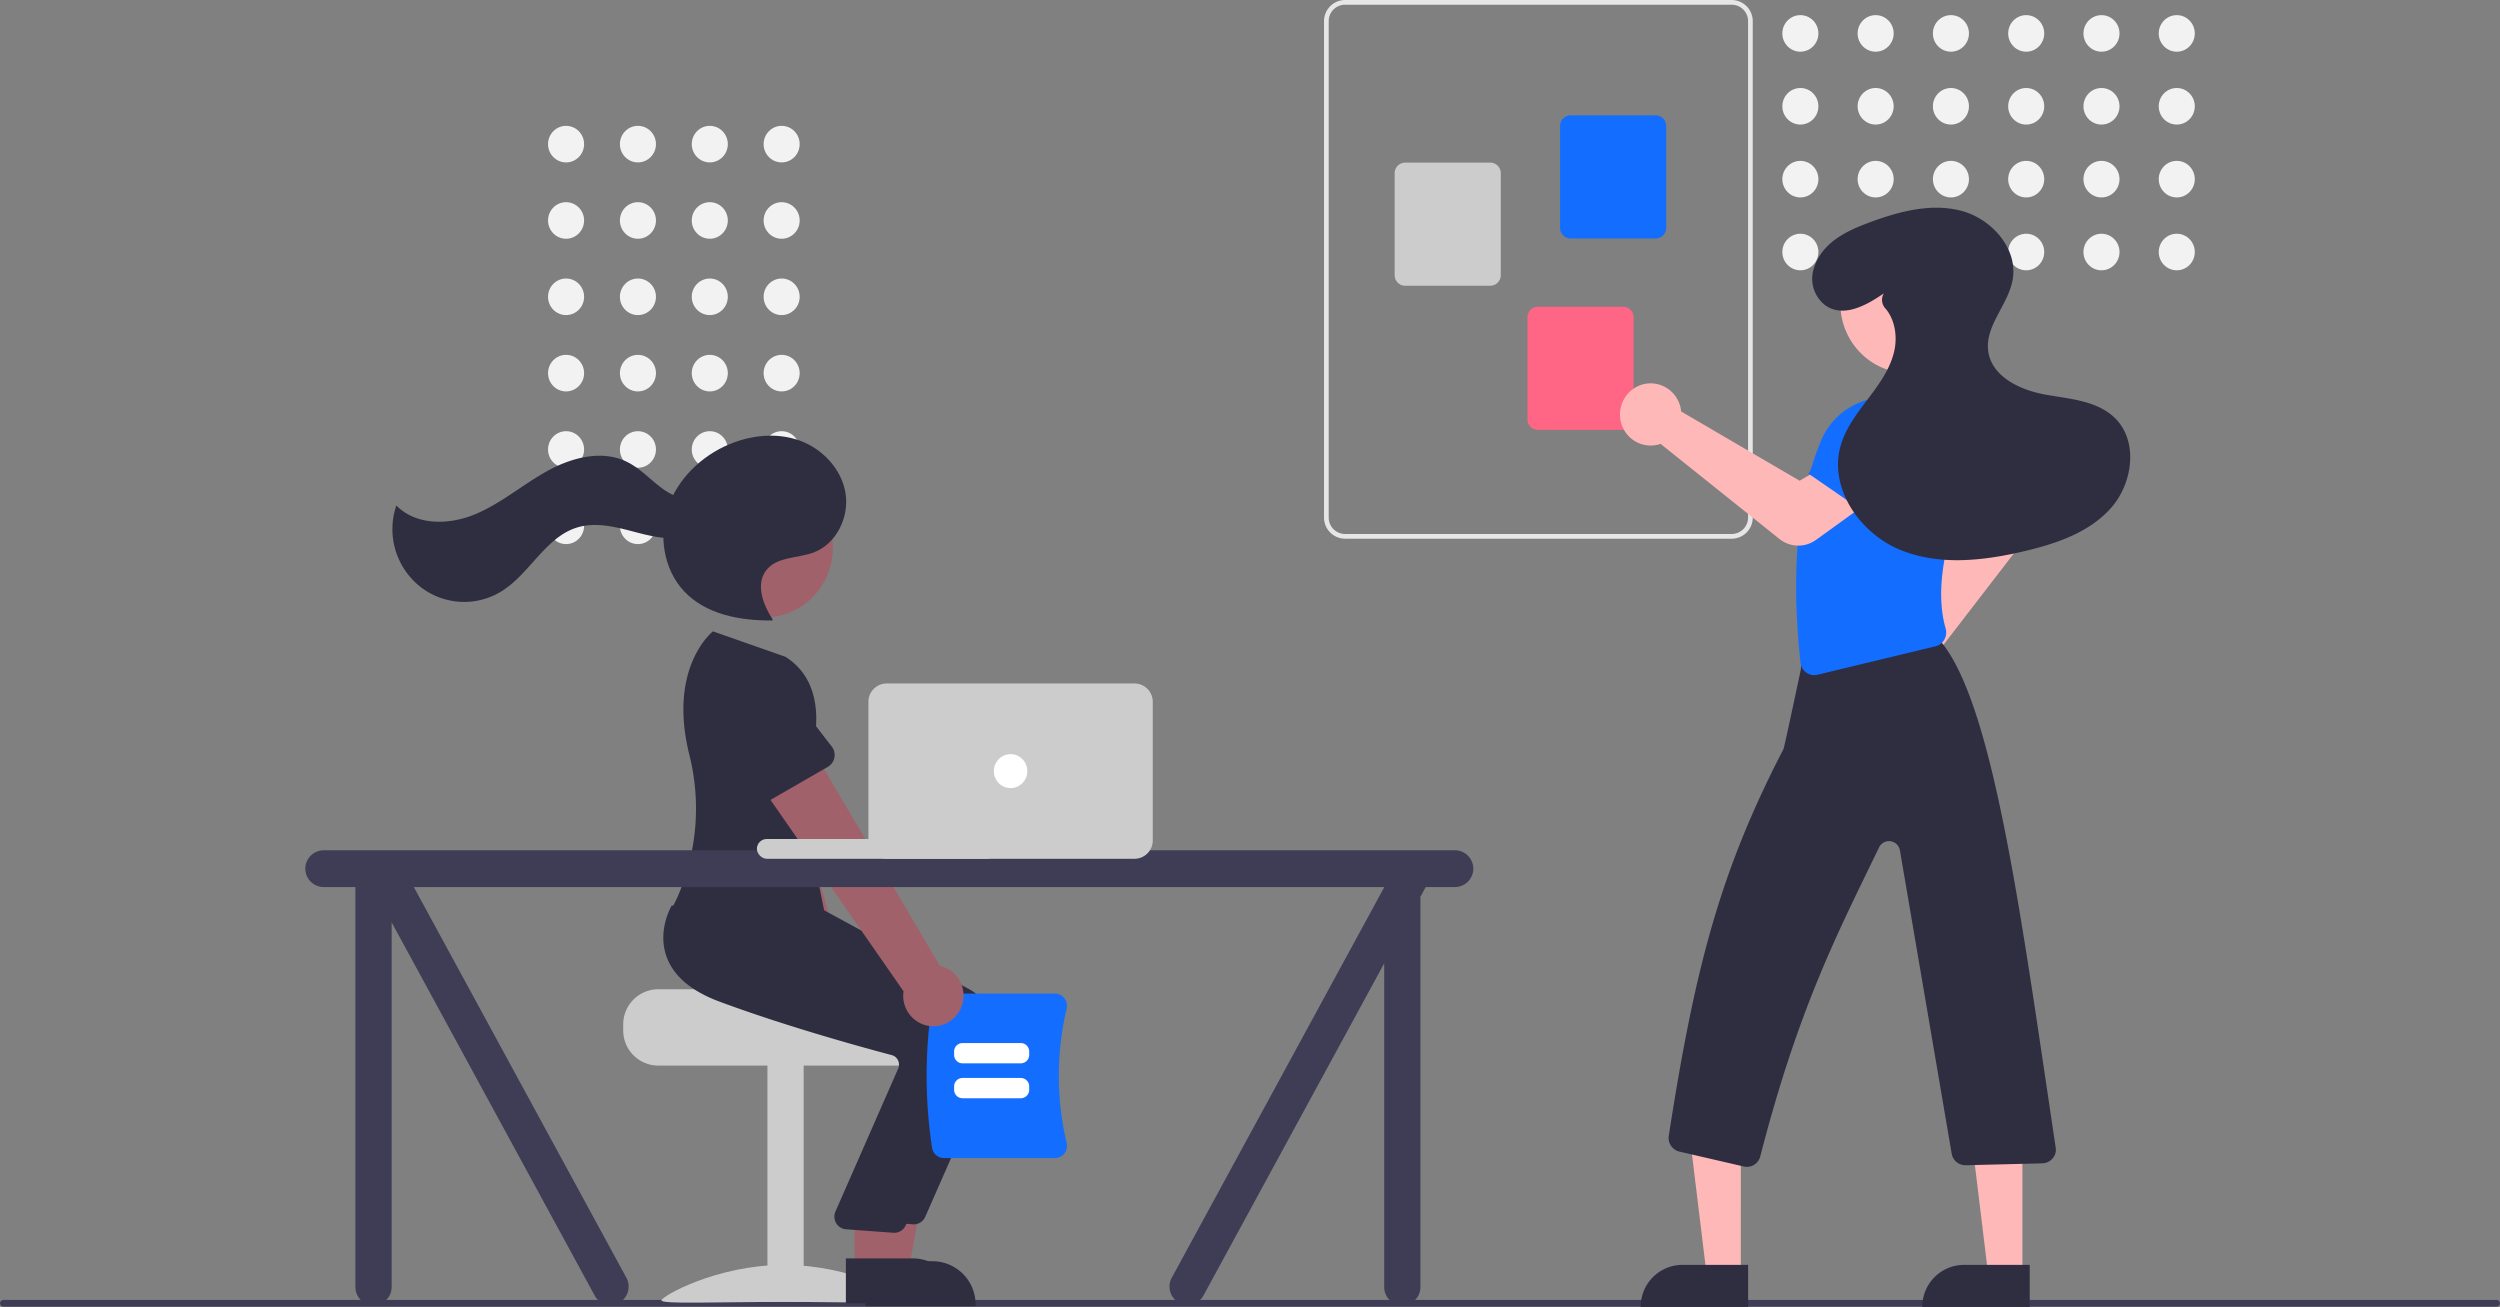 <svg xmlns="http://www.w3.org/2000/svg" viewBox="0 0 690.412 360.934">
  <rect x="0" y="0" width="690.412" height="360.934" fill="#808080" stroke="none"/>
  <defs>
    <style>
      .cls-1 {
        fill: #3f3d56;
      }

      .cls-2 {
        fill: #f2f2f2;
      }

      .cls-3 {
        fill: #ccc;
      }

      .cls-4 {
        fill: #a0616a;
      }

      .cls-5 {
        fill: #136eff;
      }

      .cls-6 {
        fill: #2f2e41;
      }

      .cls-7 {
        fill: #fff;
      }

      .cls-8 {
        fill: #e6e6e6;
      }

      .cls-9 {
        fill: #ff6584;
      }

      .cls-10 {
        fill: #ffb8b8;
      }
    </style>
  </defs>
  <g id="Symbol_1_1" data-name="Symbol 1 – 1" transform="translate(-864 -2121)">
    <path id="Path_250" data-name="Path 250" class="cls-1" d="M841.159,680.511H152.579a.93.93,0,0,1,0-1.859H841.157a.93.93,0,0,1,0,1.859Z" transform="translate(712.338 1801.343)"/>
    <ellipse id="Ellipse_49" data-name="Ellipse 49" class="cls-2" cx="4.979" cy="5.049" rx="4.979" ry="5.049" transform="translate(1074.884 2155.755)"/>
    <ellipse id="Ellipse_50" data-name="Ellipse 50" class="cls-2" cx="4.979" cy="5.049" rx="4.979" ry="5.049" transform="translate(1055.039 2155.755)"/>
    <ellipse id="Ellipse_51" data-name="Ellipse 51" class="cls-2" cx="4.979" cy="5.049" rx="4.979" ry="5.049" transform="translate(1035.195 2155.755)"/>
    <ellipse id="Ellipse_52" data-name="Ellipse 52" class="cls-2" cx="4.979" cy="5.049" rx="4.979" ry="5.049" transform="translate(1015.35 2155.755)"/>
    <ellipse id="Ellipse_53" data-name="Ellipse 53" class="cls-2" cx="4.979" cy="5.049" rx="4.979" ry="5.049" transform="translate(1074.884 2176.836)"/>
    <ellipse id="Ellipse_54" data-name="Ellipse 54" class="cls-2" cx="4.979" cy="5.049" rx="4.979" ry="5.049" transform="translate(1055.039 2176.836)"/>
    <ellipse id="Ellipse_55" data-name="Ellipse 55" class="cls-2" cx="4.979" cy="5.049" rx="4.979" ry="5.049" transform="translate(1035.195 2176.836)"/>
    <ellipse id="Ellipse_56" data-name="Ellipse 56" class="cls-2" cx="4.979" cy="5.049" rx="4.979" ry="5.049" transform="translate(1015.35 2176.836)"/>
    <ellipse id="Ellipse_57" data-name="Ellipse 57" class="cls-2" cx="4.979" cy="5.049" rx="4.979" ry="5.049" transform="translate(1074.884 2197.917)"/>
    <ellipse id="Ellipse_58" data-name="Ellipse 58" class="cls-2" cx="4.979" cy="5.049" rx="4.979" ry="5.049" transform="translate(1055.039 2197.917)"/>
    <ellipse id="Ellipse_59" data-name="Ellipse 59" class="cls-2" cx="4.979" cy="5.049" rx="4.979" ry="5.049" transform="translate(1035.195 2197.917)"/>
    <ellipse id="Ellipse_60" data-name="Ellipse 60" class="cls-2" cx="4.979" cy="5.049" rx="4.979" ry="5.049" transform="translate(1015.35 2197.917)"/>
    <ellipse id="Ellipse_61" data-name="Ellipse 61" class="cls-2" cx="4.979" cy="5.049" rx="4.979" ry="5.049" transform="translate(1074.884 2218.999)"/>
    <ellipse id="Ellipse_62" data-name="Ellipse 62" class="cls-2" cx="4.979" cy="5.049" rx="4.979" ry="5.049" transform="translate(1055.039 2218.999)"/>
    <ellipse id="Ellipse_63" data-name="Ellipse 63" class="cls-2" cx="4.979" cy="5.049" rx="4.979" ry="5.049" transform="translate(1035.195 2218.999)"/>
    <ellipse id="Ellipse_64" data-name="Ellipse 64" class="cls-2" cx="4.979" cy="5.049" rx="4.979" ry="5.049" transform="translate(1015.35 2218.999)"/>
    <ellipse id="Ellipse_65" data-name="Ellipse 65" class="cls-2" cx="4.979" cy="5.049" rx="4.979" ry="5.049" transform="translate(1074.884 2240.08)"/>
    <ellipse id="Ellipse_66" data-name="Ellipse 66" class="cls-2" cx="4.979" cy="5.049" rx="4.979" ry="5.049" transform="translate(1055.039 2240.08)"/>
    <ellipse id="Ellipse_67" data-name="Ellipse 67" class="cls-2" cx="4.979" cy="5.049" rx="4.979" ry="5.049" transform="translate(1035.195 2240.08)"/>
    <ellipse id="Ellipse_68" data-name="Ellipse 68" class="cls-2" cx="4.979" cy="5.049" rx="4.979" ry="5.049" transform="translate(1015.35 2240.08)"/>
    <ellipse id="Ellipse_69" data-name="Ellipse 69" class="cls-2" cx="4.979" cy="5.049" rx="4.979" ry="5.049" transform="translate(1074.884 2261.161)"/>
    <ellipse id="Ellipse_70" data-name="Ellipse 70" class="cls-2" cx="4.979" cy="5.049" rx="4.979" ry="5.049" transform="translate(1055.039 2261.161)"/>
    <ellipse id="Ellipse_71" data-name="Ellipse 71" class="cls-2" cx="4.979" cy="5.049" rx="4.979" ry="5.049" transform="translate(1035.195 2261.161)"/>
    <ellipse id="Ellipse_72" data-name="Ellipse 72" class="cls-2" cx="4.979" cy="5.049" rx="4.979" ry="5.049" transform="translate(1015.35 2261.161)"/>
    <path id="Path_251" data-name="Path 251" class="cls-3" d="M375.19,578.524v1.562a9.7,9.7,0,0,0,9.625,9.76h69.3a9.7,9.7,0,0,0,9.625-9.76v-1.562a9.772,9.772,0,0,0-2.233-6.246,9.96,9.96,0,0,0-1.625-1.561s-38.1-.875-38.1-1.952H384.815a9.706,9.706,0,0,0-9.625,9.76Z" transform="translate(660.919 1825.432)"/>
    <rect id="Rectangle_95" data-name="Rectangle 95" class="cls-3" width="10.01" height="65.586" transform="translate(1075.935 2414.89)"/>
    <path id="Path_252" data-name="Path 252" class="cls-3" d="M456.671,676.061c0,1.1-15.168.424-33.879.424s-33.879.673-33.879-.424,15.168-9.794,33.879-9.794S456.671,674.964,456.671,676.061Z" transform="translate(657.762 1804.058)"/>
    <path id="Path_253" data-name="Path 253" class="cls-4" d="M447,555.474a8.481,8.481,0,0,0,1.415-6.951,8.368,8.368,0,0,0-4.347-5.563l-21.215-73.3L406.7,477.679l25.933,69.533a8.491,8.491,0,0,0,3.565,10.6,8.243,8.243,0,0,0,10.8-2.341Z" transform="translate(653.671 1847.158)"/>
    <path id="Path_254" data-name="Path 254" class="cls-5" d="M426.373,476.861l-18.081,4.963a3.666,3.666,0,0,1-3.046-.515,3.769,3.769,0,0,1-1.606-2.675l-2.185-18.807a10.461,10.461,0,0,1,7.288-12.79,10.286,10.286,0,0,1,12.612,7.39l7.449,17.3a3.809,3.809,0,0,1-.056,3.131,3.722,3.722,0,0,1-2.374,2Z" transform="translate(654.959 1852.195)"/>
    <path id="Path_255" data-name="Path 255" class="cls-4" d="M313.516,443.131h9.44l4.491-24.826H313.514Z" transform="translate(791.882 2029.301)"/>
    <path id="Path_256" data-name="Path 256" class="cls-6" d="M462.051,664.962h18.591a11.931,11.931,0,0,1,11.847,12.014v.39H462.052Z" transform="translate(640.938 1804.344)"/>
    <path id="Path_257" data-name="Path 257" class="cls-6" d="M460.354,626.535q-.165,0-.331-.016l-13.064-.965a3.459,3.459,0,0,1-2.609-1.622,3.556,3.556,0,0,1-.324-3.086l17.483-39.831a2.766,2.766,0,0,0-.151-2.185,2.664,2.664,0,0,0-1.7-1.374c-8.221-2.179-29.314-7.982-47.574-14.771-7.823-2.909-12.75-7.112-14.644-12.494-2.5-7.095,1.2-13.565,1.356-13.837l.124-.213,17.182,1.584,18.626,1.607,40.819,22.2a15.788,15.788,0,0,1,6.79,20.132l-18.819,42.793a3.461,3.461,0,0,1-3.162,2.082Z" transform="translate(656 1832.584)"/>
    <ellipse id="Ellipse_73" data-name="Ellipse 73" class="cls-4" cx="18.911" cy="19.177" rx="18.911" ry="19.177" transform="translate(1056.176 2253.151)"/>
    <path id="Path_258" data-name="Path 258" class="cls-4" d="M306.516,442.131h9.44l4.491-24.826H306.514Z" transform="translate(793.492 2029.521)"/>
    <path id="Path_259" data-name="Path 259" class="cls-6" d="M455.051,663.962h18.591a11.931,11.931,0,0,1,11.847,12.014v.39H455.052Z" transform="translate(642.549 1804.564)"/>
    <path id="Path_260" data-name="Path 260" class="cls-6" d="M453.354,629.535q-.165,0-.331-.016l-13.064-.964a3.458,3.458,0,0,1-2.609-1.622,3.556,3.556,0,0,1-.324-3.086l17.483-39.831a2.766,2.766,0,0,0-.151-2.185,2.664,2.664,0,0,0-1.7-1.374c-8.221-2.179-29.314-7.982-47.574-14.771-7.823-2.909-12.75-7.112-14.644-12.494-2.5-7.095,1.2-13.565,1.355-13.837l.124-.213,17.182,1.584,18.626,1.607,40.819,22.2a15.788,15.788,0,0,1,6.79,20.132l-18.819,42.793A3.461,3.461,0,0,1,453.354,629.535Z" transform="translate(657.61 1831.926)"/>
    <path id="Path_261" data-name="Path 261" class="cls-6" d="M424.071,449.2l-20.019-7.027s-12.567,9.791-6.53,34.08a60.921,60.921,0,0,1-2.618,37.728,39.117,39.117,0,0,1-2.016,4.319s22.329,27.328,43.118,7.027l-8.085-39.43S440.625,459.736,424.071,449.2Z" transform="translate(656.848 1853.184)"/>
    <path id="Path_262" data-name="Path 262" class="cls-6" d="M419.827,423.8c-2.692-4.085-4.816-9.75-1.852-13.637,2.925-3.837,8.695-3.272,13.175-4.969,6.24-2.365,9.859-9.8,8.73-16.456s-6.4-12.176-12.677-14.434-13.358-1.524-19.506,1.077c-7.568,3.2-14.06,9.393-16.783,17.237s-1.267,17.262,4.381,23.29c6.055,6.464,15.558,8.186,24.349,8.082" transform="translate(657.608 1868.355)"/>
    <path id="Path_263" data-name="Path 263" class="cls-6" d="M379.883,390.51c-3.392,2.8-8.566,1.556-12.207-.9s-6.595-5.956-10.534-7.883c-6.945-3.4-15.341-1.139-22.1,2.624s-12.75,8.96-19.889,11.912-16.249,3.1-21.655-2.476a20.266,20.266,0,0,0,6.3,22.2,19.592,19.592,0,0,0,22.735,1.511c7.822-4.832,12.143-14.963,20.917-17.63,4.855-1.476,10.068-.287,14.975,1s10.023,2.678,14.975,1.582,9.584-5.608,8.954-10.708Z" transform="translate(679.96 1866.799)"/>
    <path id="Path_264" data-name="Path 264" class="cls-5" d="M485.52,612.906a132.6,132.6,0,0,1,0-39.8,3.327,3.327,0,0,1,3.262-2.815h30.7a3.253,3.253,0,0,1,2.583,1.27,3.409,3.409,0,0,1,.622,2.892,80.988,80.988,0,0,0,0,37.107,3.408,3.408,0,0,1-.621,2.893,3.253,3.253,0,0,1-2.583,1.27h-30.7a3.327,3.327,0,0,1-3.262-2.815Z" transform="translate(635.885 1825.098)"/>
    <path id="Path_265" data-name="Path 265" class="cls-7" d="M512.3,593.394h-16.11a2.329,2.329,0,0,1-2.31-2.342v-.915a2.329,2.329,0,0,1,2.31-2.342h16.111a2.329,2.329,0,0,1,2.31,2.342v.915a2.329,2.329,0,0,1-2.31,2.342Z" transform="translate(633.616 1821.261)"/>
    <path id="Path_266" data-name="Path 266" class="cls-7" d="M512.3,605.739h-16.11a2.329,2.329,0,0,1-2.31-2.342v-.915a2.329,2.329,0,0,1,2.31-2.342h16.111a2.329,2.329,0,0,1,2.31,2.342v.915a2.329,2.329,0,0,1-2.31,2.342Z" transform="translate(633.616 1818.555)"/>
    <path id="Path_267" data-name="Path 267" class="cls-4" d="M479.07,553.455a8.494,8.494,0,0,0-.342-7.089,8.286,8.286,0,0,0-5.579-4.285l-38.6-65.6L420.88,488.339,463.122,549.1a8.433,8.433,0,0,0,6.064,9.363,8.288,8.288,0,0,0,9.883-5Z" transform="translate(650.409 1845.663)"/>
    <path id="Path_268" data-name="Path 268" class="cls-6" d="M439.73,482.866l-16.285,9.387a3.663,3.663,0,0,1-3.077.273,3.733,3.733,0,0,1-2.214-2.184l-6.75-17.657a10.524,10.524,0,0,1,3.906-14.23,10.224,10.224,0,0,1,14.033,3.961l11.474,14.863a3.8,3.8,0,0,1,.717,3.046,3.759,3.759,0,0,1-1.806,2.541Z" transform="translate(652.895 1849.91)"/>
    <path id="Path_269" data-name="Path 269" class="cls-1" d="M578.742,519.614H266.135a5.076,5.076,0,0,0,0,10.15h8.855V640.245a5.005,5.005,0,1,0,10.01,0V539.516l56.108,103.125a4.967,4.967,0,0,0,6.837,1.858,5.114,5.114,0,0,0,1.832-6.933l-58.653-107.8H559.108v.066L500.491,637.566a5.114,5.114,0,0,0,1.832,6.933,4.967,4.967,0,0,0,6.836-1.857l49.949-91.8v89.408a5.005,5.005,0,1,0,10.01,0V532.44l1.456-2.676h8.169a5.076,5.076,0,0,0,0-10.15Z" transform="translate(687.157 1836.207)"/>
    <rect id="Rectangle_96" data-name="Rectangle 96" class="cls-3" width="66.217" height="5.465" rx="2.733" transform="translate(1073.021 2352.698)"/>
    <path id="Path_270" data-name="Path 270" class="cls-3" d="M536.662,509.023H468.135a5.046,5.046,0,0,1-5-5.075V465.689a5.046,5.046,0,0,1,5-5.075h68.527a5.046,5.046,0,0,1,5,5.075v38.258A5.046,5.046,0,0,1,536.662,509.023Z" transform="translate(640.69 1849.14)"/>
    <ellipse id="Ellipse_74" data-name="Ellipse 74" class="cls-7" cx="4.62" cy="4.685" rx="4.62" ry="4.685" transform="translate(1138.468 2329.274)"/>
    <path id="Path_271" data-name="Path 271" class="cls-8" d="M626.55,361.765V224.737a5.839,5.839,0,0,1,5.791-5.873H739.158a5.839,5.839,0,0,1,5.791,5.873V361.765a5.839,5.839,0,0,1-5.791,5.873H632.342A5.839,5.839,0,0,1,626.55,361.765Zm5.791-141.6a4.541,4.541,0,0,0-4.5,4.568V361.765a4.541,4.541,0,0,0,4.5,4.568H739.158a4.541,4.541,0,0,0,4.5-4.568V224.737a4.541,4.541,0,0,0-4.5-4.568Z" transform="translate(603.099 1902.135)"/>
    <path id="Path_272" data-name="Path 272" class="cls-5" d="M711.215,290.738V262.6a2.919,2.919,0,0,1,2.9-2.936h23.513a2.919,2.919,0,0,1,2.9,2.936v28.136a2.919,2.919,0,0,1-2.9,2.936H714.111a2.919,2.919,0,0,1-2.9-2.936Z" transform="translate(583.623 1893.191)"/>
    <path id="Path_273" data-name="Path 273" class="cls-3" d="M651.88,307.452V279.316a2.919,2.919,0,0,1,2.9-2.936h23.513a2.919,2.919,0,0,1,2.9,2.936v28.136a2.919,2.919,0,0,1-2.9,2.936H654.776A2.919,2.919,0,0,1,651.88,307.452Z" transform="translate(597.272 1889.527)"/>
    <path id="Path_274" data-name="Path 274" class="cls-9" d="M699.515,358.431V330.295a2.919,2.919,0,0,1,2.9-2.936h23.513a2.92,2.92,0,0,1,2.9,2.936v28.136a2.919,2.919,0,0,1-2.9,2.936H702.411a2.919,2.919,0,0,1-2.9-2.936Z" transform="translate(586.314 1878.352)"/>
    <ellipse id="Ellipse_75" data-name="Ellipse 75" class="cls-2" cx="4.979" cy="5.049" rx="4.979" ry="5.049" transform="translate(1460.167 2125.179)"/>
    <ellipse id="Ellipse_76" data-name="Ellipse 76" class="cls-2" cx="4.979" cy="5.049" rx="4.979" ry="5.049" transform="translate(1460.167 2145.303)"/>
    <ellipse id="Ellipse_77" data-name="Ellipse 77" class="cls-2" cx="4.979" cy="5.049" rx="4.979" ry="5.049" transform="translate(1460.167 2165.426)"/>
    <ellipse id="Ellipse_78" data-name="Ellipse 78" class="cls-2" cx="4.979" cy="5.049" rx="4.979" ry="5.049" transform="translate(1460.167 2185.55)"/>
    <ellipse id="Ellipse_79" data-name="Ellipse 79" class="cls-2" cx="4.979" cy="5.049" rx="4.979" ry="5.049" transform="translate(1439.377 2125.179)"/>
    <ellipse id="Ellipse_80" data-name="Ellipse 80" class="cls-2" cx="4.979" cy="5.049" rx="4.979" ry="5.049" transform="translate(1439.377 2145.303)"/>
    <ellipse id="Ellipse_81" data-name="Ellipse 81" class="cls-2" cx="4.979" cy="5.049" rx="4.979" ry="5.049" transform="translate(1439.377 2165.426)"/>
    <ellipse id="Ellipse_82" data-name="Ellipse 82" class="cls-2" cx="4.979" cy="5.049" rx="4.979" ry="5.049" transform="translate(1439.377 2185.55)"/>
    <ellipse id="Ellipse_83" data-name="Ellipse 83" class="cls-2" cx="4.979" cy="5.049" rx="4.979" ry="5.049" transform="translate(1418.588 2125.179)"/>
    <ellipse id="Ellipse_84" data-name="Ellipse 84" class="cls-2" cx="4.979" cy="5.049" rx="4.979" ry="5.049" transform="translate(1418.588 2145.303)"/>
    <ellipse id="Ellipse_85" data-name="Ellipse 85" class="cls-2" cx="4.979" cy="5.049" rx="4.979" ry="5.049" transform="translate(1418.588 2165.426)"/>
    <ellipse id="Ellipse_86" data-name="Ellipse 86" class="cls-2" cx="4.979" cy="5.049" rx="4.979" ry="5.049" transform="translate(1418.588 2185.55)"/>
    <ellipse id="Ellipse_87" data-name="Ellipse 87" class="cls-2" cx="4.979" cy="5.049" rx="4.979" ry="5.049" transform="translate(1397.799 2125.179)"/>
    <ellipse id="Ellipse_88" data-name="Ellipse 88" class="cls-2" cx="4.979" cy="5.049" rx="4.979" ry="5.049" transform="translate(1397.799 2145.303)"/>
    <ellipse id="Ellipse_89" data-name="Ellipse 89" class="cls-2" cx="4.979" cy="5.049" rx="4.979" ry="5.049" transform="translate(1397.799 2165.426)"/>
    <ellipse id="Ellipse_90" data-name="Ellipse 90" class="cls-2" cx="4.979" cy="5.049" rx="4.979" ry="5.049" transform="translate(1397.799 2185.55)"/>
    <ellipse id="Ellipse_91" data-name="Ellipse 91" class="cls-2" cx="4.979" cy="5.049" rx="4.979" ry="5.049" transform="translate(1377.01 2125.179)"/>
    <ellipse id="Ellipse_92" data-name="Ellipse 92" class="cls-2" cx="4.979" cy="5.049" rx="4.979" ry="5.049" transform="translate(1377.01 2145.303)"/>
    <ellipse id="Ellipse_93" data-name="Ellipse 93" class="cls-2" cx="4.979" cy="5.049" rx="4.979" ry="5.049" transform="translate(1377.01 2165.426)"/>
    <ellipse id="Ellipse_94" data-name="Ellipse 94" class="cls-2" cx="4.979" cy="5.049" rx="4.979" ry="5.049" transform="translate(1377.01 2185.55)"/>
    <ellipse id="Ellipse_95" data-name="Ellipse 95" class="cls-2" cx="4.979" cy="5.049" rx="4.979" ry="5.049" transform="translate(1356.221 2125.179)"/>
    <ellipse id="Ellipse_96" data-name="Ellipse 96" class="cls-2" cx="4.979" cy="5.049" rx="4.979" ry="5.049" transform="translate(1356.221 2145.303)"/>
    <ellipse id="Ellipse_97" data-name="Ellipse 97" class="cls-2" cx="4.979" cy="5.049" rx="4.979" ry="5.049" transform="translate(1356.221 2165.426)"/>
    <ellipse id="Ellipse_98" data-name="Ellipse 98" class="cls-2" cx="4.979" cy="5.049" rx="4.979" ry="5.049" transform="translate(1356.221 2185.55)"/>
    <path id="Path_275" data-name="Path 275" class="cls-10" d="M823.3,442.662a8.7,8.7,0,0,1,.5-7,8.49,8.49,0,0,1,5.484-4.289,8.055,8.055,0,0,1,1.117-.185l18.712-33.26-4.725-8.231,11.762-9.2,9,12.674a8.8,8.8,0,0,1-.2,10.391l-25.69,33.35a8.3,8.3,0,0,1,.239.808,8.69,8.69,0,0,1-1.277,6.9,8.454,8.454,0,0,1-5.929,3.63,8.131,8.131,0,0,1-1.037.066,8.5,8.5,0,0,1-7.951-5.65Z" transform="translate(557.957 1866.704)"/>
    <path id="Path_276" data-name="Path 276" class="cls-10" d="M620.218,440.522h-9.44l-4.49-36.922H620.22Z" transform="translate(724.535 2032.525)"/>
    <path id="Path_277" data-name="Path 277" class="cls-6" d="M599.938,447.384h18.205v11.623H588.476A11.544,11.544,0,0,1,599.938,447.384Z" transform="translate(728.632 2022.927)"/>
    <path id="Path_278" data-name="Path 278" class="cls-10" d="M721.218,440.522h-9.44l-4.49-36.922H721.22Z" transform="translate(701.301 2032.525)"/>
    <path id="Path_279" data-name="Path 279" class="cls-6" d="M700.938,447.384h18.205v11.623H689.476A11.544,11.544,0,0,1,700.938,447.384Z" transform="translate(705.399 2022.927)"/>
    <path id="Path_280" data-name="Path 280" class="cls-5" d="M861.488,377.716,840.3,385.883l-5.174-14.575a8.777,8.777,0,0,1,3.851-10.54h0a8.52,8.52,0,0,1,10.982,2.174Z" transform="translate(555.238 1871.277)"/>
    <path id="Path_281" data-name="Path 281" class="cls-6" d="M770.9,590.267l-17.774-4.111a3.891,3.891,0,0,1-2.935-4.387c7.132-45.839,13.994-72.684,31.677-106.774.247-.636,3.008-13.537,4.81-22.085a3.867,3.867,0,0,1,3.245-3.923l33.143-5.172a4.233,4.233,0,0,1,1.556-.238l.331.064,0,.331c0,.342-.339.394-.465.414l-.441.069a5.142,5.142,0,0,1,1.367.942c14.521,17.711,22.073,75.767,31.663,139.905a3.53,3.53,0,0,1-1,2.848,3.775,3.775,0,0,1-2.724,1.25l-21.175.523a3.852,3.852,0,0,1-3.877-3.294l-14.263-83.583a3.082,3.082,0,0,0-2.559-2.6,3.05,3.05,0,0,0-3.212,1.7c-11.507,23.763-22.237,44.313-32.806,85.313a3.8,3.8,0,0,1-4.553,2.811Z" transform="translate(574.667 1852.875)"/>
    <path id="Path_282" data-name="Path 282" class="cls-5" d="M798.671,435.361a3.913,3.913,0,0,1-1.6-2.771c-2.714-25.7-.824-45.8,5.779-61.475A19.321,19.321,0,0,1,815.6,360.043l17.132-.877.089.043a20.379,20.379,0,0,1,10.948,21.541c-5.51,14.728-10.124,30.063-6.605,42.433a4.049,4.049,0,0,1-.373,3.11,3.765,3.765,0,0,1-2.4,1.8l-32.63,7.871a3.779,3.779,0,0,1-3.093-.607Z" transform="translate(564.15 1871.379)"/>
    <path id="Path_283" data-name="Path 283" class="cls-10" d="M776.766,397.454l-32.858-26.286a7.994,7.994,0,0,1-.8.239,8.4,8.4,0,0,1-6.789-1.321,8.642,8.642,0,0,1,1.988-15.125,8.368,8.368,0,0,1,6.905.538,8.577,8.577,0,0,1,4.2,5.582,8.363,8.363,0,0,1,.176,1.134L782.3,381.349l8.14-4.752,9.017,11.971L786.821,397.7a8.332,8.332,0,0,1-10.055-.249Z" transform="translate(578.68 1872.412)"/>
    <path id="Path_284" data-name="Path 284" class="cls-5" d="M819.01,394.7l-18.748-12.928,8.811-12.654a8.528,8.528,0,0,1,10.725-2.842h0a8.763,8.763,0,0,1,4.539,10.371Z" transform="translate(563.139 1870.006)"/>
    <ellipse id="Ellipse_99" data-name="Ellipse 99" class="cls-10" cx="18.911" cy="19.177" rx="18.911" ry="19.177" transform="translate(1372.254 2185.703)"/>
    <path id="Path_285" data-name="Path 285" class="cls-6" d="M821.421,315.994c-4.861,3.373-11.243,6.841-16.207,3.249a9.239,9.239,0,0,1-2.965-10.56c2.377-6.893,8.908-9.928,15.153-12.254,8.119-3.024,16.959-5.43,25.34-3.264s15.789,10.395,14.276,19.03c-1.217,6.944-7.677,12.723-6.76,19.715.923,7.037,8.727,10.74,15.616,12s14.6,1.662,19.55,6.68c6.316,6.4,4.739,17.844-1.2,24.6s-14.912,9.822-23.6,11.905c-11.515,2.759-23.968,4.21-34.9-.37s-19.446-16.907-16.278-28.467c1.338-4.883,4.49-9.01,7.537-13.027s6.131-8.219,7.293-13.148c.969-4.108.252-8.877-2.434-11.958a3.5,3.5,0,0,1-.458-4.05Z" transform="translate(562.811 1886.03)"/>
  </g>
</svg>
